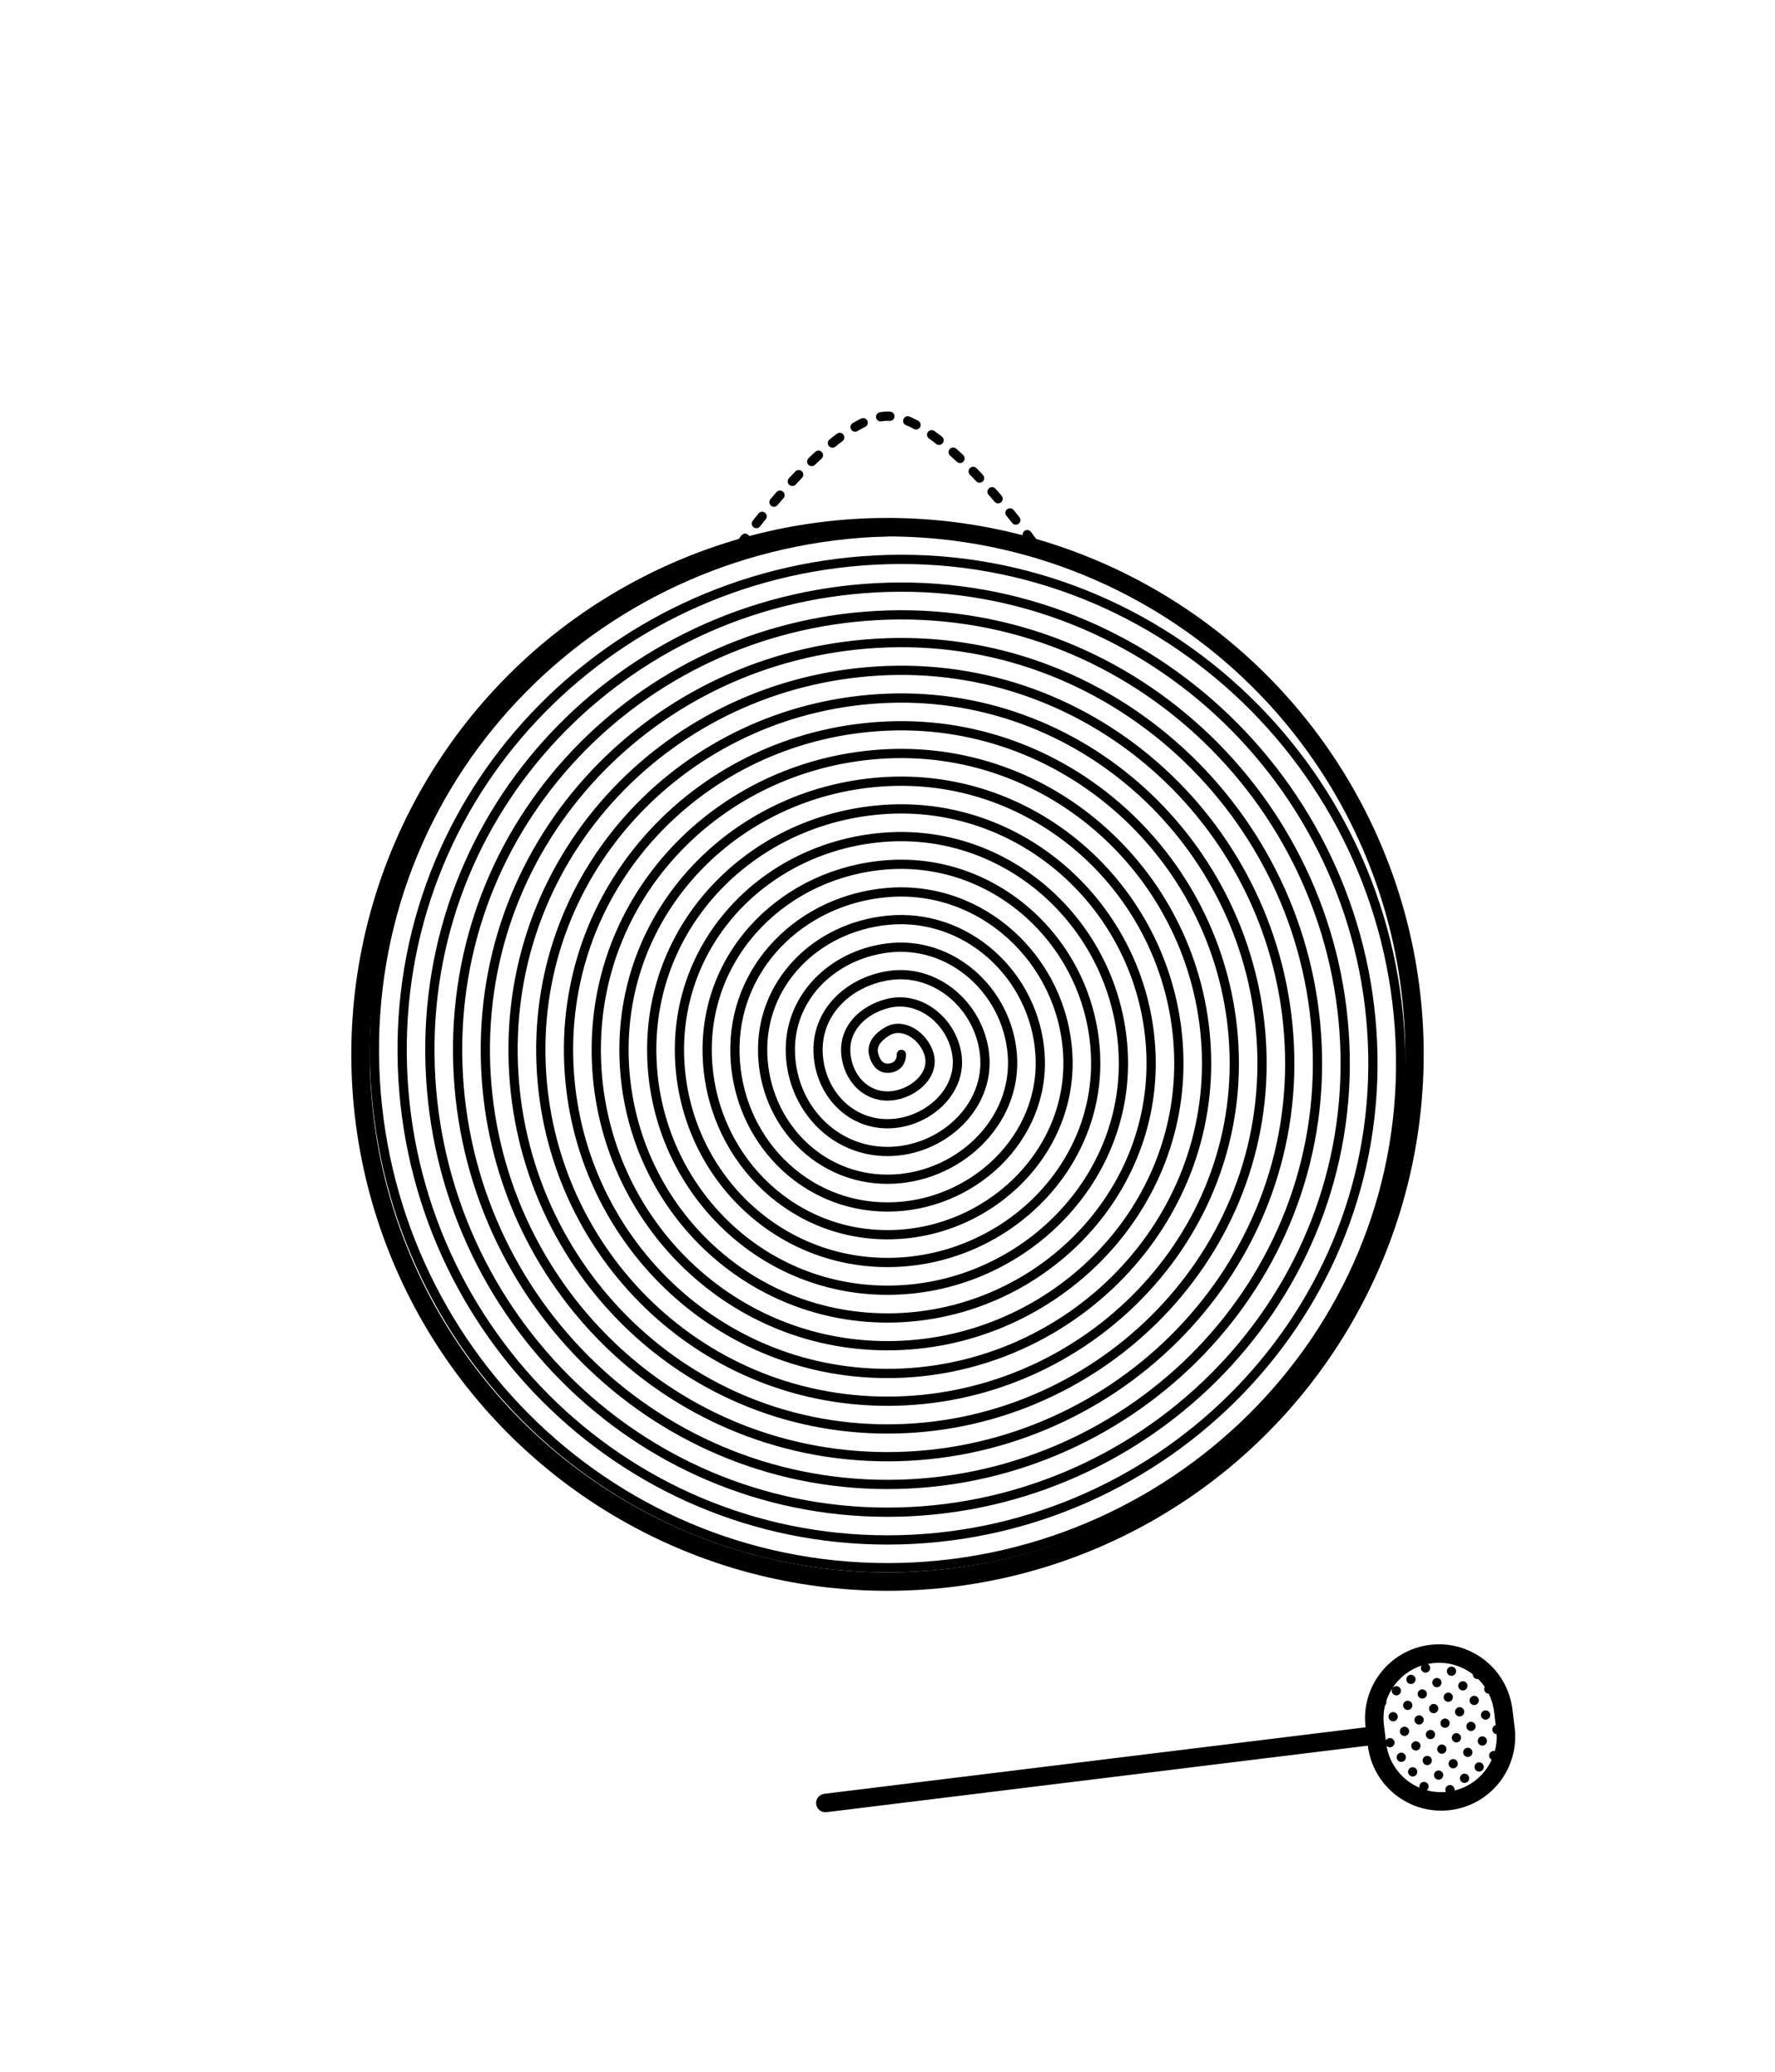 <svg width="192" height="224" viewBox="0 0 192 224" fill="none" xmlns="http://www.w3.org/2000/svg">
<circle cx="96" cy="114" r="57" stroke="black" stroke-width="2"/>
<path d="M80 59C80 59 90 45 96 45C102 45 112 59 112 59" stroke="black" stroke-miterlimit="1.888" stroke-linecap="round" stroke-dasharray="1 2"/>
<path d="M97.5 114C97.5 115 96.828 115.5 96 115.5C95.171 115.5 94.701 114.804 94.5 114C94.231 112.927 95.014 112.069 96 111.5C97.741 110.496 99.948 112.067 100.5 114C101.183 116.39 98.485 118.5 96 118.5C93.515 118.5 91.747 116.473 91.5 114C91.224 111.239 93.313 109.193 96 108.5C99.517 107.593 102.948 110.41 103.5 114C104.13 118.094 100.142 121.5 96 121.5C91.858 121.5 88.758 118.134 88.5 114C88.224 109.582 91.635 106.237 96 105.5C101.202 104.622 105.948 108.753 106.5 114C107.107 119.767 101.799 124.5 96 124.5C90.201 124.5 85.763 119.793 85.5 114C85.224 107.925 89.966 103.26 96 102.5C102.871 101.635 108.948 107.097 109.5 114C110.094 121.432 103.456 127.5 96 127.5C88.544 127.5 82.766 121.451 82.5 114C82.224 106.268 88.302 100.273 96 99.5C104.535 98.643 111.948 105.44 112.5 114C113.087 123.094 105.113 130.5 96 130.5C86.887 130.5 79.768 123.109 79.5 114C79.224 104.611 86.64 97.282 96 96.5C106.197 95.648 114.948 103.783 115.5 114C116.081 124.754 106.769 133.5 96 133.5C85.23 133.5 76.769 124.766 76.5 114C76.224 102.954 84.979 94.289 96 93.5C107.857 92.651 117.948 102.126 118.5 114C119.077 126.413 108.426 136.5 96 136.5C83.573 136.5 73.77 126.423 73.5 114C73.224 101.297 83.319 91.294 96 90.5C109.516 89.654 120.948 100.469 121.5 114C122.074 128.072 110.083 139.5 96 139.5C81.917 139.5 70.771 128.081 70.5 114C70.224 99.641 81.66 88.298 96 87.5C111.174 86.656 123.948 98.812 124.5 114C125.072 129.73 111.74 142.5 96 142.5C80.26 142.5 67.771 129.738 67.5 114C67.224 97.984 80.001 85.301 96 84.5C112.833 83.658 126.948 97.155 127.5 114C128.07 131.388 113.397 145.5 96 145.5C78.603 145.5 64.772 131.395 64.5 114C64.224 96.327 78.343 82.303 96 81.5C114.491 80.659 129.948 95.499 130.5 114C131.068 133.045 115.054 148.5 96 148.5C76.946 148.5 61.772 133.052 61.5 114C61.224 94.67 76.685 79.305 96 78.5C116.148 77.66 132.948 93.842 133.5 114C134.067 134.703 116.71 151.5 96 151.5C75.289 151.5 58.772 134.709 58.5 114C58.224 93.013 75.027 76.307 96 75.5C117.806 74.661 135.948 92.185 136.5 114C137.066 136.36 118.367 154.5 96 154.5C73.632 154.5 55.773 136.366 55.5 114C55.224 91.356 73.369 73.309 96 72.5C119.464 71.662 138.948 90.528 139.5 114C140.065 138.018 120.024 157.5 96 157.5C71.975 157.5 52.773 138.023 52.5 114C52.224 89.699 71.711 70.31 96 69.5C121.121 68.662 141.948 88.871 142.5 114C143.064 139.675 121.681 160.5 96 160.5C70.319 160.5 49.773 139.68 49.5 114C49.224 88.043 70.054 67.311 96 66.5C122.778 65.663 144.948 87.214 145.5 114C146.063 141.332 123.338 163.5 96 163.5C68.662 163.5 46.773 141.337 46.5 114C46.224 86.386 68.396 64.312 96 63.5C124.436 62.663 147.948 85.557 148.5 114C149.063 142.989 124.995 166.5 96 166.5C67.005 166.5 43.773 142.994 43.5 114C43.224 84.729 66.739 61.313 96 60.5C126.093 59.664 150.948 83.901 151.5 114C152.062 144.647 126.652 169.5 96 169.5C65.348 169.5 40.773 144.651 40.5 114C40.224 83.072 65.082 58.314 96 57.5" stroke="black" stroke-linecap="round"/>
<path fill-rule="evenodd" clip-rule="evenodd" d="M161.791 186.523L161.61 185.052C161.525 184.361 161.326 183.712 161.034 183.121C160.888 183.119 160.744 183.053 160.647 182.929C160.522 182.768 160.511 182.554 160.601 182.385C160.391 182.08 160.154 181.796 159.894 181.537C159.719 181.566 159.535 181.501 159.418 181.351C159.343 181.255 159.309 181.14 159.313 181.027C158.108 180.1 156.552 179.628 154.923 179.828C154.759 179.848 154.597 179.875 154.438 179.908C154.496 179.94 154.549 179.984 154.593 180.04C154.763 180.258 154.724 180.572 154.506 180.742C154.288 180.911 153.974 180.872 153.804 180.654C153.672 180.485 153.667 180.257 153.773 180.085C151.942 180.687 150.537 182.132 149.951 183.915C149.993 184.083 149.945 184.266 149.817 184.392C149.655 185.068 149.61 185.784 149.699 186.514L149.905 188.186C149.937 188.125 149.982 188.07 150.04 188.025C150.257 187.855 150.572 187.894 150.741 188.112C150.911 188.33 150.872 188.644 150.654 188.814C150.448 188.975 150.155 188.948 149.981 188.76C150.328 190.844 151.724 192.514 153.555 193.293C153.499 193.102 153.561 192.888 153.728 192.758C153.945 192.588 154.26 192.627 154.429 192.845C154.599 193.063 154.56 193.377 154.342 193.547C154.336 193.551 154.331 193.556 154.325 193.56C154.986 193.74 155.688 193.808 156.407 193.747C156.286 193.535 156.336 193.261 156.534 193.106C156.752 192.936 157.066 192.975 157.236 193.193C157.328 193.312 157.359 193.458 157.333 193.595C159.153 193.149 160.611 191.889 161.356 190.263C161.29 190.23 161.229 190.182 161.18 190.12C161.01 189.902 161.049 189.588 161.267 189.418C161.393 189.32 161.551 189.292 161.694 189.327C161.851 188.746 161.921 188.133 161.893 187.505C161.755 187.496 161.62 187.431 161.528 187.313C161.359 187.095 161.398 186.781 161.616 186.611C161.669 186.569 161.729 186.54 161.791 186.523ZM154.68 177.843C150.294 178.381 147.176 182.373 147.714 186.758L147.714 186.758L147.714 186.758L89.154 193.949C88.606 194.016 88.216 194.515 88.283 195.063C88.351 195.611 88.85 196.001 89.398 195.934L147.958 188.743L147.958 188.743C148.497 193.129 152.488 196.247 156.873 195.709C161.259 195.17 164.377 191.179 163.839 186.793L163.595 184.808C163.057 180.423 159.065 177.304 154.68 177.843ZM156.883 190.299C156.665 190.469 156.626 190.783 156.796 191.001C156.965 191.219 157.28 191.258 157.497 191.088C157.715 190.918 157.754 190.604 157.584 190.386C157.415 190.169 157.101 190.13 156.883 190.299ZM158.025 192.579C157.855 192.361 157.894 192.047 158.112 191.877C158.33 191.707 158.644 191.746 158.814 191.964C158.984 192.182 158.945 192.496 158.727 192.666C158.509 192.835 158.195 192.796 158.025 192.579ZM158.46 189.07C158.242 189.24 158.203 189.554 158.373 189.772C158.543 189.99 158.857 190.029 159.075 189.859C159.293 189.689 159.332 189.375 159.162 189.157C158.992 188.939 158.678 188.9 158.46 189.07ZM159.602 191.349C159.433 191.132 159.472 190.817 159.689 190.648C159.907 190.478 160.221 190.517 160.391 190.735C160.561 190.953 160.522 191.267 160.304 191.437C160.086 191.606 159.772 191.567 159.602 191.349ZM159.951 188.542C159.781 188.325 159.82 188.01 160.038 187.841C160.256 187.671 160.57 187.71 160.74 187.928C160.909 188.146 160.87 188.46 160.653 188.629C160.435 188.799 160.121 188.76 159.951 188.542ZM154.424 187.144C154.206 187.314 154.167 187.628 154.337 187.846C154.507 188.064 154.821 188.103 155.039 187.933C155.257 187.763 155.296 187.449 155.126 187.231C154.956 187.013 154.642 186.974 154.424 187.144ZM155.566 189.423C155.397 189.206 155.436 188.891 155.653 188.722C155.871 188.552 156.185 188.591 156.355 188.809C156.525 189.027 156.486 189.341 156.268 189.51C156.05 189.68 155.736 189.641 155.566 189.423ZM157.231 187.493C157.013 187.662 156.974 187.976 157.144 188.194C157.314 188.412 157.628 188.451 157.846 188.281C158.063 188.112 158.102 187.797 157.933 187.58C157.763 187.362 157.449 187.323 157.231 187.493ZM158.722 186.965C158.552 186.747 158.591 186.433 158.809 186.263C159.026 186.093 159.341 186.132 159.51 186.35C159.68 186.568 159.641 186.882 159.423 187.052C159.205 187.222 158.891 187.183 158.722 186.965ZM157.579 184.685C157.362 184.855 157.323 185.169 157.492 185.387C157.662 185.605 157.976 185.644 158.194 185.474C158.412 185.305 158.451 184.99 158.281 184.773C158.111 184.555 157.797 184.516 157.579 184.685ZM155.914 186.617C155.745 186.399 155.784 186.085 156.002 185.915C156.219 185.745 156.534 185.784 156.703 186.002C156.873 186.22 156.834 186.534 156.616 186.704C156.398 186.873 156.084 186.835 155.914 186.617ZM151.966 183.989C151.748 184.159 151.709 184.473 151.878 184.691C152.048 184.908 152.362 184.947 152.58 184.778C152.798 184.608 152.837 184.294 152.667 184.076C152.498 183.858 152.183 183.819 151.966 183.989ZM153.108 186.268C152.938 186.05 152.977 185.736 153.195 185.567C153.413 185.397 153.727 185.436 153.897 185.654C154.066 185.871 154.027 186.186 153.809 186.355C153.592 186.525 153.277 186.486 153.108 186.268ZM155.305 191.529C155.087 191.698 155.048 192.013 155.218 192.23C155.388 192.448 155.702 192.487 155.92 192.317C156.138 192.148 156.177 191.834 156.007 191.616C155.837 191.398 155.523 191.359 155.305 191.529ZM152.847 188.373C152.629 188.543 152.59 188.857 152.759 189.075C152.929 189.293 153.243 189.332 153.461 189.162C153.679 188.992 153.718 188.678 153.548 188.46C153.379 188.243 153.064 188.204 152.847 188.373ZM153.989 190.653C153.819 190.435 153.858 190.121 154.076 189.951C154.294 189.781 154.608 189.82 154.778 190.038C154.947 190.256 154.908 190.57 154.691 190.74C154.473 190.91 154.159 190.871 153.989 190.653ZM151.617 186.796C151.399 186.966 151.36 187.28 151.53 187.498C151.7 187.715 152.014 187.754 152.232 187.585C152.45 187.415 152.489 187.101 152.319 186.883C152.149 186.665 151.835 186.626 151.617 186.796ZM150.301 185.92C150.131 185.702 150.17 185.388 150.388 185.218C150.606 185.049 150.92 185.087 151.09 185.305C151.259 185.523 151.22 185.837 151.003 186.007C150.785 186.177 150.471 186.138 150.301 185.92ZM154.772 184.337C154.554 184.507 154.515 184.821 154.685 185.039C154.855 185.257 155.169 185.296 155.387 185.126C155.605 184.956 155.644 184.642 155.474 184.424C155.304 184.207 154.99 184.168 154.772 184.337ZM156.263 183.81C156.093 183.592 156.132 183.278 156.35 183.108C156.568 182.938 156.882 182.977 157.052 183.195C157.221 183.413 157.182 183.727 156.965 183.897C156.747 184.066 156.433 184.027 156.263 183.81ZM155.121 181.53C154.903 181.7 154.864 182.014 155.034 182.232C155.203 182.45 155.518 182.489 155.735 182.319C155.953 182.149 155.992 181.835 155.822 181.617C155.653 181.4 155.339 181.361 155.121 181.53ZM160.299 185.735C160.129 185.518 160.168 185.204 160.386 185.034C160.604 184.864 160.918 184.903 161.088 185.121C161.258 185.339 161.219 185.653 161.001 185.823C160.783 185.992 160.469 185.953 160.299 185.735ZM159.157 183.456C158.939 183.626 158.9 183.94 159.07 184.158C159.24 184.376 159.554 184.415 159.772 184.245C159.989 184.075 160.028 183.761 159.859 183.543C159.689 183.325 159.375 183.286 159.157 183.456ZM157.841 182.58C157.671 182.362 157.71 182.048 157.928 181.879C158.145 181.709 158.46 181.748 158.629 181.966C158.799 182.183 158.76 182.498 158.542 182.667C158.324 182.837 158.01 182.798 157.841 182.58ZM156.698 180.301C156.48 180.471 156.442 180.785 156.611 181.003C156.781 181.221 157.095 181.26 157.313 181.09C157.531 180.92 157.57 180.606 157.4 180.388C157.23 180.17 156.916 180.131 156.698 180.301ZM150.649 183.113C150.479 182.895 150.518 182.581 150.736 182.411C150.954 182.242 151.268 182.281 151.438 182.498C151.608 182.716 151.569 183.03 151.351 183.2C151.133 183.37 150.819 183.331 150.649 183.113ZM151.182 190.304C151.012 190.087 151.051 189.772 151.269 189.603C151.487 189.433 151.801 189.472 151.971 189.69C152.14 189.908 152.101 190.222 151.884 190.392C151.666 190.561 151.352 190.522 151.182 190.304ZM152.498 191.18C152.28 191.35 152.241 191.664 152.411 191.882C152.581 192.1 152.895 192.139 153.113 191.969C153.331 191.799 153.37 191.485 153.2 191.267C153.03 191.05 152.716 191.011 152.498 191.18ZM153.456 183.461C153.286 183.244 153.325 182.929 153.543 182.76C153.761 182.59 154.075 182.629 154.245 182.847C154.414 183.065 154.375 183.379 154.158 183.549C153.94 183.718 153.626 183.679 153.456 183.461ZM152.314 181.182C152.096 181.352 152.057 181.666 152.227 181.884C152.396 182.102 152.71 182.141 152.928 181.971C153.146 181.801 153.185 181.487 153.015 181.269C152.846 181.051 152.531 181.012 152.314 181.182Z" fill="black"/>
</svg>
